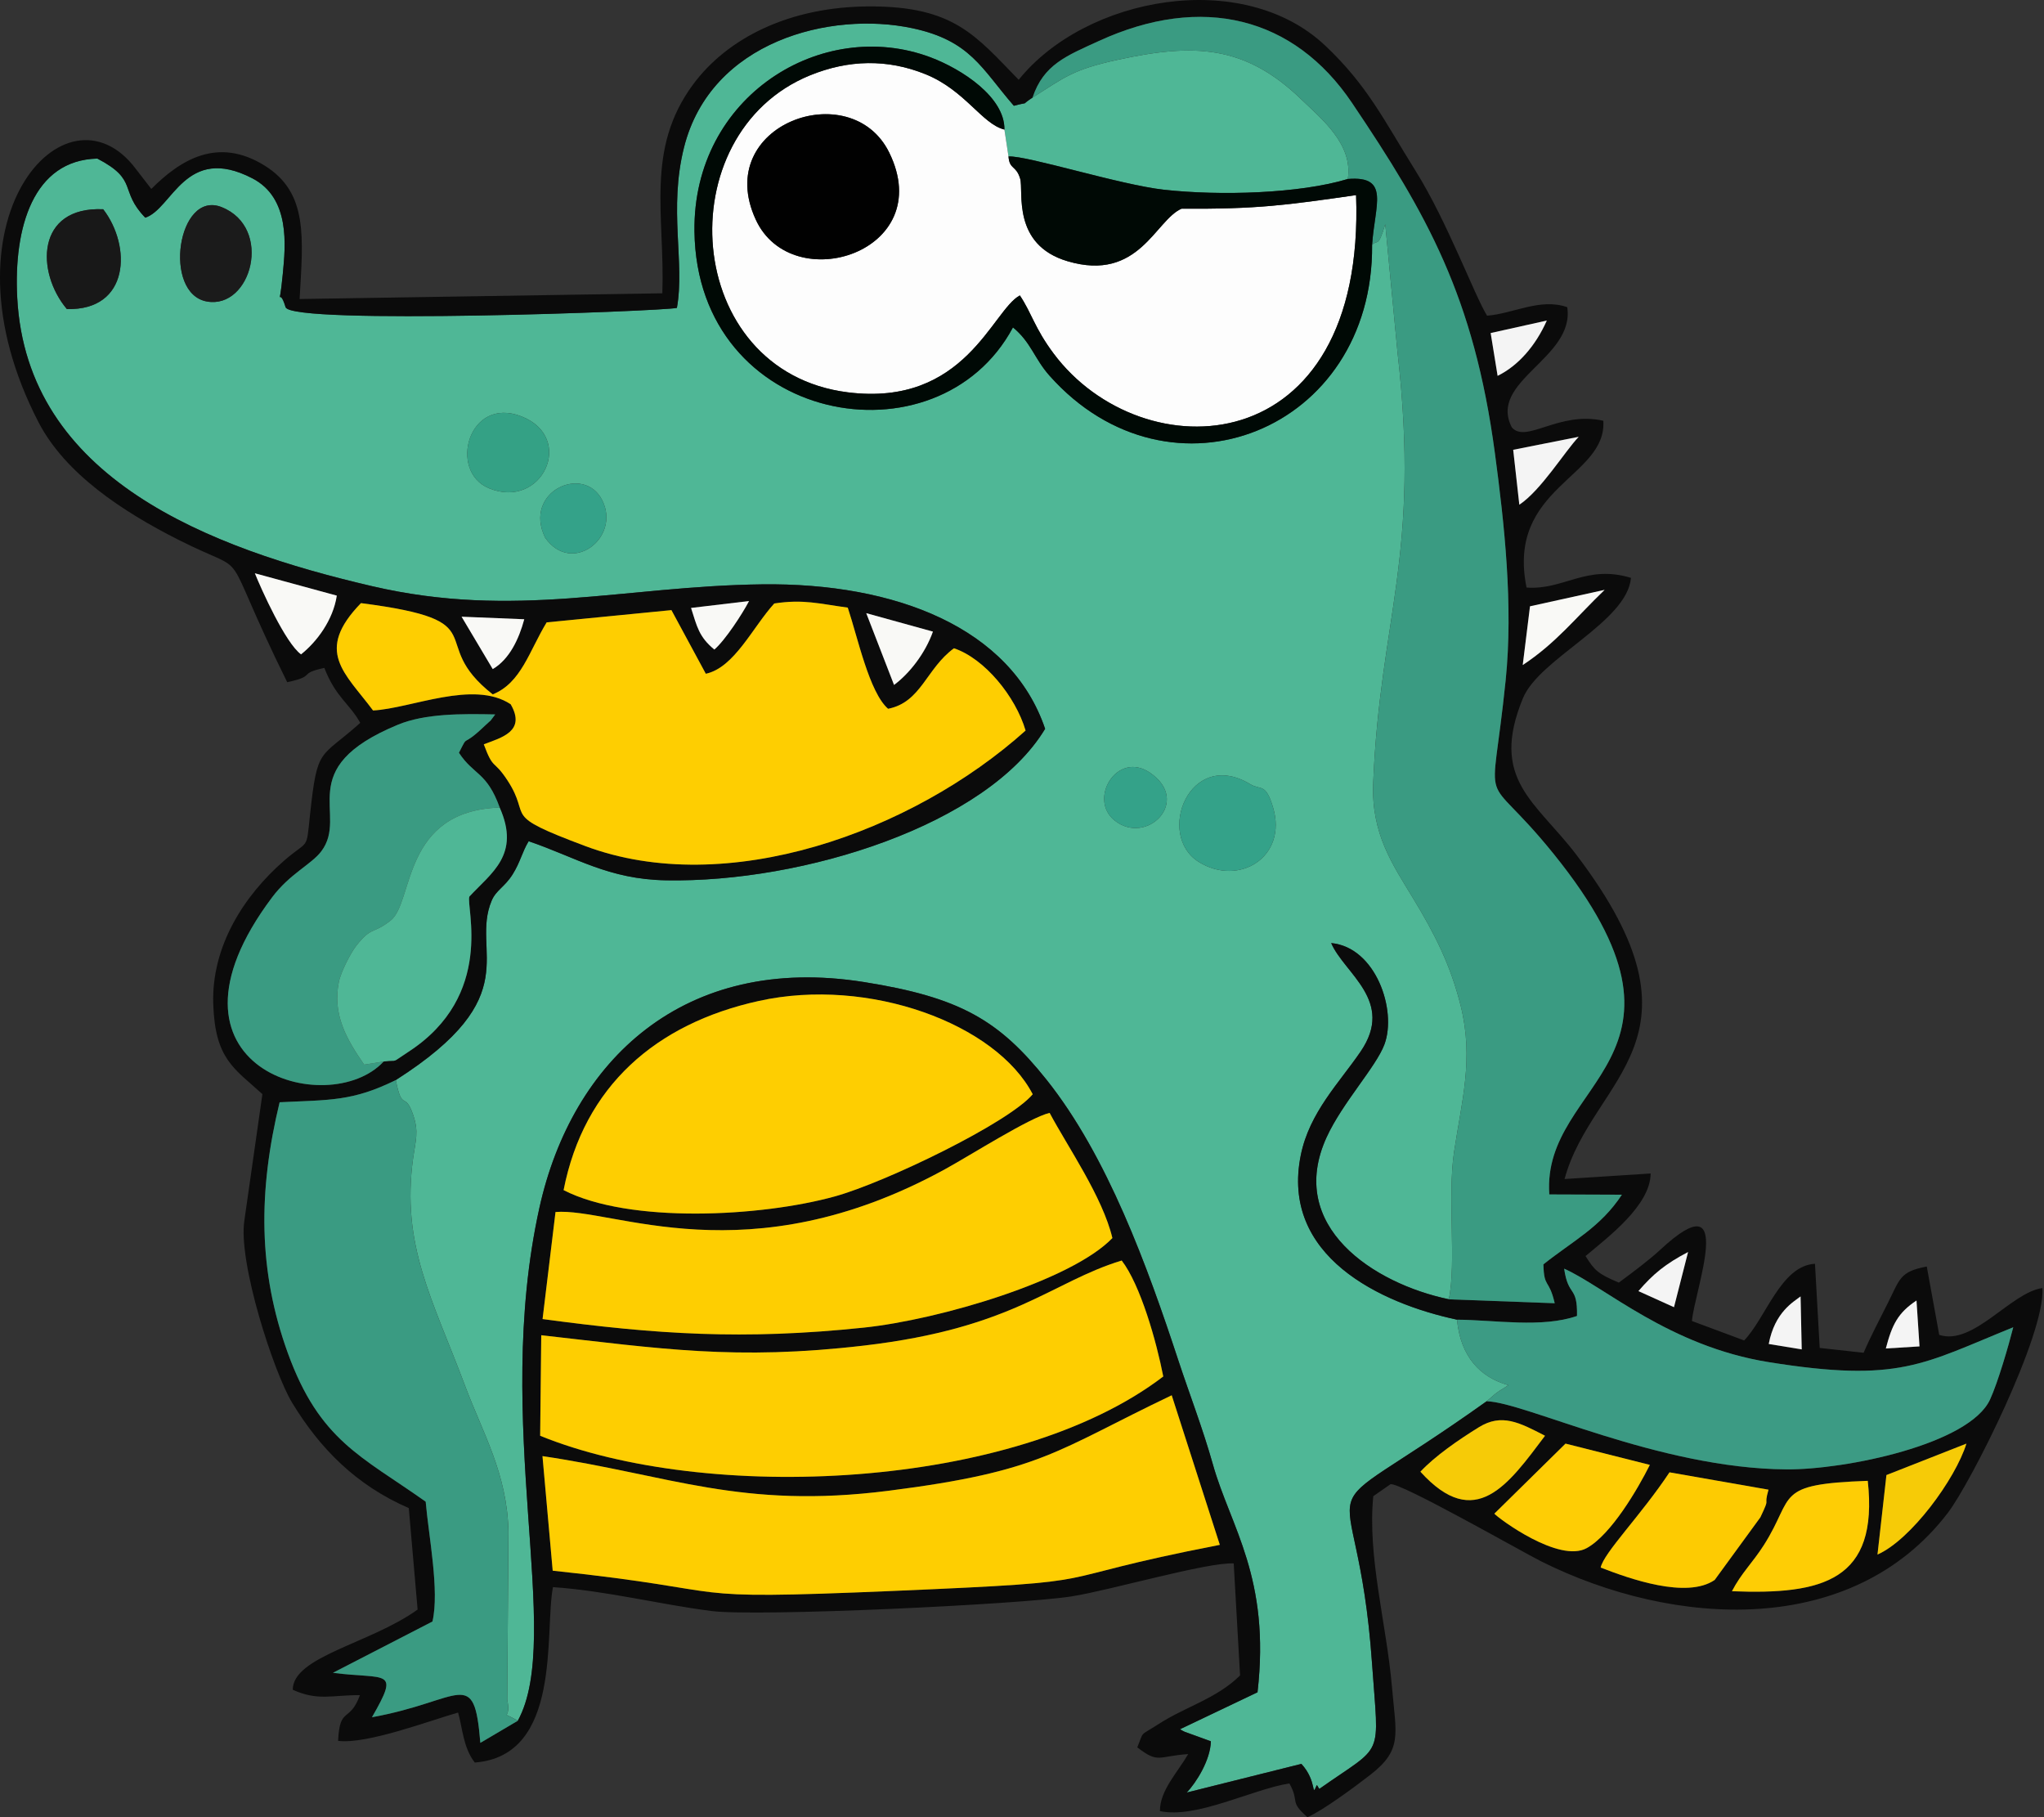 <svg width="45" height="40" viewBox="0 0 45 40" fill="none" xmlns="http://www.w3.org/2000/svg">
<rect x="0" y="0" width="45" height="40" fill="#333333" stroke="none"/>
<path fill-rule="evenodd" clip-rule="evenodd" d="M27.524 17.261C26.19 16.457 25.439 18.38 26.392 18.973C27.276 19.523 28.351 18.864 28.027 17.773C27.864 17.225 27.759 17.403 27.524 17.261ZM25.311 17.005C24.591 16.522 23.952 17.591 24.539 18.06C25.245 18.625 26.243 17.631 25.311 17.005ZM12.002 11.836C12.587 12.672 13.673 11.833 13.258 11.011C12.853 10.209 11.507 10.821 12.002 11.836V11.836ZM11.484 9.167C10.312 8.705 9.864 10.374 10.764 10.747C11.934 11.23 12.677 9.637 11.484 9.167ZM1.472 6.803C2.858 6.84 2.898 5.417 2.272 4.606C0.792 4.541 0.787 5.99 1.472 6.803V6.803ZM4.882 4.56C3.908 4.169 3.574 6.462 4.556 6.637C5.532 6.81 6.02 5.017 4.882 4.56ZM22.732 2.148C23.446 1.697 23.617 1.531 24.608 1.316C26.286 0.95 27.407 0.986 28.654 2.192C29.089 2.612 29.794 3.174 29.673 3.94C28.608 4.263 26.858 4.312 25.629 4.177C24.653 4.069 22.624 3.423 22.203 3.444L22.113 2.852C22.123 2.139 21.179 1.522 20.484 1.261C18.097 0.366 15.249 2.114 15.289 5.094C15.344 9.353 20.65 10.292 22.301 7.207C22.698 7.532 22.773 7.895 23.105 8.268C25.763 11.257 30.243 9.478 30.207 5.389C30.329 5.265 30.339 5.468 30.497 4.934L30.767 7.751C31.281 12.239 30.381 13.589 30.232 17.234C30.186 18.353 30.656 19.024 31.112 19.776C31.582 20.551 31.933 21.234 32.158 22.139C32.45 23.312 32.179 24.238 32.012 25.357C31.864 26.347 32.066 27.799 31.897 28.599C30.249 28.256 28.308 26.998 29.206 25.033C29.553 24.274 30.298 23.48 30.48 22.987C30.758 22.236 30.29 20.85 29.307 20.759C29.597 21.431 30.716 22.031 29.955 23.146C29.485 23.835 28.83 24.484 28.639 25.423C28.185 27.649 30.388 28.688 32.077 29.048C32.154 29.866 32.594 30.323 33.21 30.491L33.007 30.618C32.984 30.635 32.935 30.669 32.91 30.689L32.73 30.844C28.464 33.885 29.871 31.79 30.207 36.624C30.356 38.757 30.489 38.359 29.047 39.377C29.024 39.354 28.996 39.278 28.987 39.299C28.865 39.589 29.005 39.211 28.651 38.826L26.127 39.457C26.336 39.238 26.647 38.746 26.659 38.329L26.081 38.12C26.055 38.108 26.01 38.086 25.979 38.063L27.685 37.25C27.976 34.727 27.088 33.604 26.703 32.236C26.48 31.444 26.185 30.68 25.946 29.955C25.264 27.883 24.382 25.447 23.039 23.765C21.994 22.455 21.136 21.953 19.021 21.617C15.052 20.985 12.594 23.348 11.877 26.582C10.823 31.335 12.419 36.019 11.401 37.876C10.96 37.627 11.269 37.915 11.167 37.412L11.194 33.708C11.165 32.435 10.631 31.55 10.241 30.51C9.519 28.585 8.829 27.413 9.096 25.487C9.15 25.101 9.225 24.916 9.095 24.539C8.91 24 8.858 24.498 8.713 23.774C11.631 21.914 10.35 20.954 10.824 19.825C10.921 19.594 11.113 19.523 11.286 19.246C11.457 18.973 11.495 18.753 11.639 18.517C12.684 18.872 13.389 19.354 14.665 19.377C17.682 19.432 21.735 18.159 23.009 16.042C22.254 13.815 19.713 12.826 16.781 12.862C13.735 12.9 11.341 13.634 8.194 12.903C4.606 12.069 0.59 10.536 0.38 6.553C0.298 5.002 0.734 3.523 2.144 3.49C3.06 3.967 2.611 4.183 3.199 4.791C3.796 4.599 4.08 3.16 5.557 3.925C6.396 4.36 6.286 5.409 6.227 6.025C6.137 6.955 6.124 6.224 6.288 6.761C6.408 7.155 14.573 6.852 14.903 6.777C15.082 5.781 14.716 4.604 15.06 3.24C15.652 0.899 18.286 0.239 20.08 0.619C21.367 0.891 21.61 1.51 22.321 2.328C22.716 2.221 22.425 2.35 22.732 2.147L22.732 2.148Z" fill="#4FB796"/>
<path fill-rule="evenodd" clip-rule="evenodd" d="M12.168 34.574C16.522 35.033 14.615 35.234 19.686 35.019C24.82 34.801 22.68 34.816 26.855 34.006L25.796 30.713C23.229 31.939 22.946 32.385 19.561 32.815C16.313 33.227 14.755 32.47 11.943 32.052L12.168 34.574V34.574ZM41.12 32.596C39.041 32.671 39.527 32.919 38.835 34.007C38.582 34.404 38.338 34.626 38.13 35.027C40.129 35.106 41.362 34.795 41.12 32.596V32.596ZM38.934 32.791L36.755 32.41C36.126 33.358 35.308 34.179 35.24 34.506C35.867 34.749 37.132 35.202 37.75 34.779L38.755 33.4C38.992 32.9 38.814 33.212 38.934 32.792L38.934 32.791ZM36.322 32.246L34.465 31.777L32.899 33.319C32.993 33.425 34.324 34.416 34.935 34.077C35.47 33.779 36.056 32.778 36.322 32.246L36.322 32.246ZM43.292 31.777L41.531 32.47L41.334 34.22C42.069 33.897 43.049 32.56 43.292 31.777ZM34.015 31.605C33.446 31.31 33.059 31.107 32.559 31.416C32.1 31.7 31.588 32.055 31.271 32.396C32.479 33.73 33.206 32.679 34.014 31.605H34.015ZM24.695 27.747C23.141 28.22 22.328 29.233 19.021 29.619C16.187 29.95 14.532 29.685 11.916 29.391L11.892 31.605C15.524 33.088 22.321 32.813 25.61 30.3C25.462 29.534 25.109 28.285 24.695 27.747ZM39.641 28.537C39.488 28.656 39.072 28.88 38.94 29.584L39.666 29.703L39.641 28.537V28.537ZM42.193 28.627C41.788 28.898 41.656 29.153 41.518 29.683L42.26 29.637L42.193 28.627H42.193ZM37.164 27.56C36.669 27.818 36.396 28.043 36.071 28.42L36.853 28.775L37.164 27.56ZM24.49 27.252C24.274 26.346 23.504 25.24 23.108 24.497C22.667 24.601 21.373 25.427 20.805 25.738C16.443 28.129 13.47 26.573 12.23 26.68L11.945 29.036C14.445 29.374 16.374 29.501 19.012 29.225C20.694 29.049 23.596 28.185 24.49 27.253V27.252ZM22.736 24.087C21.933 22.54 19.135 21.498 16.706 22.033C14.44 22.532 12.856 23.909 12.408 26.198C13.855 26.939 16.754 26.786 18.382 26.335C19.495 26.026 22.2 24.72 22.736 24.087V24.087ZM8.447 23.366C8.808 23.319 8.567 23.429 8.99 23.154C10.908 21.909 10.252 19.954 10.334 19.735C10.814 19.215 11.463 18.814 11.001 17.776C10.715 16.986 10.429 17.068 10.104 16.57C10.334 16.118 10.13 16.496 10.671 15.98C10.88 15.78 10.724 15.957 10.902 15.726C10.163 15.71 9.36 15.705 8.761 15.953C6.409 16.925 7.692 17.923 7.073 18.74C6.854 19.029 6.382 19.23 5.989 19.755C3.172 23.512 7.23 24.681 8.446 23.366H8.447ZM19.552 15.602C19.138 15.244 18.882 14.027 18.664 13.376C18.035 13.29 17.683 13.186 17.046 13.284C16.57 13.806 16.167 14.697 15.539 14.831L14.782 13.43L12.035 13.7C11.648 14.336 11.477 15.031 10.848 15.285C9.338 14.099 11.006 13.67 7.946 13.276C6.917 14.338 7.592 14.806 8.213 15.639C9.058 15.595 10.424 14.959 11.243 15.502C11.586 16.098 11.042 16.235 10.651 16.384C10.867 16.967 10.861 16.702 11.173 17.179C11.729 18.029 10.982 17.911 12.887 18.624C15.987 19.785 20.071 18.331 22.579 16.081C22.357 15.329 21.676 14.495 21.002 14.27C20.389 14.719 20.282 15.458 19.552 15.602V15.602ZM19.071 13.497L19.683 15.077C20.012 14.834 20.367 14.39 20.54 13.903L19.071 13.497H19.071ZM10.848 14.728C11.217 14.512 11.426 14.062 11.542 13.631L10.162 13.575L10.848 14.728V14.728ZM15.727 14.298C15.966 14.093 16.345 13.51 16.491 13.23L15.213 13.382C15.345 13.79 15.386 14.018 15.727 14.298V14.298ZM33.524 14.639C34.259 14.154 34.69 13.597 35.327 12.984L33.684 13.346L33.524 14.639H33.524ZM5.611 12.619C5.751 12.969 6.286 14.159 6.627 14.404C6.975 14.126 7.332 13.654 7.414 13.111L5.611 12.619V12.619ZM33.449 11.111C33.93 10.789 34.44 9.949 34.756 9.615L33.314 9.901L33.449 11.111ZM32.971 8.274C33.422 8.052 33.806 7.615 34.054 7.056L32.818 7.331L32.971 8.274V8.274ZM8.712 23.775C7.758 24.245 7.263 24.209 6.156 24.263C5.681 26.229 5.684 27.972 6.333 29.773C7.035 31.717 7.962 32.056 9.371 33.055C9.436 33.805 9.679 35.017 9.521 35.693L7.329 36.822C8.505 36.975 8.816 36.713 8.189 37.8C10.172 37.442 10.437 36.66 10.575 38.364L11.4 37.877C12.419 36.02 10.823 31.336 11.876 26.583C12.594 23.349 15.052 20.986 19.021 21.617C21.135 21.953 21.994 22.456 23.039 23.766C24.381 25.448 25.264 27.884 25.945 29.956C26.184 30.681 26.48 31.444 26.703 32.236C27.087 33.605 27.975 34.728 27.685 37.251L25.979 38.064C26.01 38.087 26.055 38.108 26.08 38.12L26.658 38.33C26.647 38.747 26.335 39.238 26.127 39.458L28.651 38.827C29.005 39.212 28.864 39.59 28.987 39.3C28.996 39.279 29.023 39.355 29.047 39.377C30.489 38.36 30.355 38.758 30.207 36.625C29.871 31.79 28.463 33.886 32.73 30.845C33.567 30.861 36.509 32.325 39.331 32.345C40.625 32.354 43.358 31.795 43.812 30.805C43.987 30.426 44.221 29.616 44.323 29.216C42.33 30.022 41.82 30.445 38.942 29.984C36.75 29.634 35.331 28.326 34.436 27.926C34.526 28.561 34.731 28.285 34.719 28.967C33.943 29.236 32.914 29.055 32.077 29.049C30.388 28.689 28.184 27.65 28.638 25.424C28.83 24.484 29.485 23.836 29.955 23.147C30.716 22.032 29.596 21.432 29.307 20.759C30.29 20.851 30.758 22.236 30.48 22.988C30.298 23.481 29.553 24.275 29.206 25.034C28.308 26.998 30.249 28.257 31.897 28.6L34.228 28.687C34.1 28.134 33.992 28.368 33.979 27.831C34.635 27.309 35.235 27.015 35.707 26.297L34.109 26.292C33.929 23.771 37.846 23.306 34.205 18.797C32.573 16.776 32.826 18.115 33.148 14.975C33.317 13.323 33.119 11.53 32.91 9.972C32.448 6.527 31.415 4.716 29.766 2.266C28.491 0.373 26.465 -0.141 24.19 0.903C23.482 1.227 22.975 1.417 22.732 2.148C22.424 2.351 22.716 2.222 22.321 2.329C21.609 1.511 21.367 0.892 20.08 0.62C18.286 0.24 15.651 0.9 15.06 3.241C14.715 4.605 15.082 5.782 14.902 6.778C14.573 6.853 6.407 7.156 6.287 6.762C6.124 6.224 6.137 6.956 6.226 6.026C6.285 5.41 6.395 4.361 5.556 3.926C4.08 3.161 3.795 4.6 3.198 4.792C2.611 4.184 3.06 3.968 2.143 3.491C0.734 3.524 0.298 5.003 0.379 6.554C0.589 10.537 4.606 12.07 8.194 12.904C11.341 13.635 13.734 12.901 16.781 12.863C19.713 12.827 22.254 13.816 23.009 16.043C21.734 18.16 17.682 19.433 14.664 19.378C13.388 19.355 12.684 18.873 11.639 18.517C11.494 18.755 11.457 18.974 11.286 19.247C11.112 19.524 10.92 19.595 10.824 19.826C10.35 20.956 11.63 21.915 8.713 23.775H8.712ZM32.739 6.949C33.318 6.905 33.909 6.553 34.504 6.762C34.675 7.887 32.754 8.384 33.284 9.408C33.599 9.771 34.324 9.039 35.298 9.262C35.381 10.513 33.158 10.719 33.608 12.933C34.424 12.995 34.922 12.42 35.907 12.72C35.822 13.694 33.892 14.489 33.529 15.368C32.787 17.164 33.814 17.642 34.71 18.822C37.799 22.892 35.052 23.705 34.445 25.953L36.34 25.831C36.335 26.53 35.414 27.223 34.907 27.648C35.102 27.962 35.176 28.038 35.64 28.233C35.971 27.986 36.299 27.744 36.555 27.507C38.248 25.937 37.303 28.417 37.249 29.078L38.399 29.506C38.883 29.002 39.206 27.862 39.958 27.818L40.062 29.671L41.029 29.777C41.179 29.425 41.387 29.032 41.559 28.689C41.829 28.154 41.819 27.992 42.419 27.879L42.693 29.383C43.44 29.632 44.275 28.445 44.965 28.353C45.033 29.372 43.392 32.636 42.881 33.304C40.775 36.053 36.857 35.829 33.932 34.37C33.517 34.162 30.805 32.613 30.611 32.672L30.234 32.934C30.101 34.267 30.526 35.745 30.646 37.142C30.735 38.182 30.882 38.513 30.173 39.064C29.846 39.318 29.119 39.858 28.783 40C28.369 39.631 28.624 39.687 28.387 39.257C27.576 39.383 26.336 40.04 25.537 39.866C25.533 39.414 25.921 39.022 26.159 38.611C25.485 38.657 25.51 38.826 25.038 38.463C25.194 38.085 25.067 38.234 25.504 37.952C26.102 37.565 26.778 37.395 27.301 36.88L27.161 34.414C26.578 34.384 24.446 35.005 23.597 35.139C22.457 35.319 16.674 35.591 15.664 35.462C14.488 35.311 13.367 35.019 12.174 34.936C11.982 35.922 12.384 38.652 10.452 38.797C10.196 38.466 10.184 38.04 10.085 37.697C9.477 37.868 8.085 38.399 7.444 38.32C7.477 37.551 7.699 37.931 7.924 37.314C7.314 37.309 7.004 37.448 6.445 37.195C6.448 36.461 8.151 36.18 9.194 35.43L9 33.196C7.833 32.691 7.039 31.876 6.432 30.878C6.032 30.221 5.234 27.779 5.381 26.858L5.777 24.084C5.157 23.518 4.736 23.319 4.695 22.105C4.652 20.823 5.379 19.712 6.242 18.956C6.806 18.462 6.738 18.755 6.826 17.928C6.988 16.416 7.04 16.711 7.931 15.912C7.702 15.493 7.389 15.348 7.141 14.702C6.535 14.833 6.985 14.875 6.323 15.017C4.74 11.808 5.643 12.749 3.934 11.885C2.689 11.256 1.434 10.425 0.848 9.294C-1.438 4.879 1.453 1.659 2.995 3.724L3.331 4.159C3.961 3.528 4.79 2.995 5.834 3.65C6.789 4.249 6.672 5.23 6.596 6.582L14.582 6.456C14.641 4.746 14.201 3.291 15.258 1.86C16.004 0.85 17.366 0.142 19.156 0.141C21.012 0.14 21.482 0.79 22.427 1.756C23.904 -0.077 27.364 -0.712 29.18 1.008C30.109 1.887 30.461 2.634 31.167 3.764C31.868 4.888 32.458 6.496 32.739 6.949L32.739 6.949Z" fill="#0B0B0B"/>
<path fill-rule="evenodd" clip-rule="evenodd" d="M31.897 28.6C32.066 27.8 31.864 26.348 32.012 25.357C32.179 24.238 32.45 23.312 32.158 22.14C31.933 21.235 31.582 20.552 31.112 19.777C30.656 19.025 30.186 18.354 30.232 17.234C30.382 13.589 31.281 12.24 30.767 7.751L30.497 4.935C30.339 5.469 30.329 5.265 30.208 5.389C30.264 4.516 30.614 3.862 29.673 3.94C29.794 3.174 29.088 2.612 28.654 2.192C27.407 0.987 26.285 0.951 24.607 1.316C23.617 1.532 23.445 1.697 22.732 2.149C22.975 1.417 23.483 1.228 24.19 0.903C26.465 -0.141 28.491 0.373 29.766 2.266C31.416 4.716 32.449 6.527 32.911 9.973C33.12 11.53 33.317 13.323 33.148 14.975C32.826 18.115 32.574 16.776 34.206 18.798C37.846 23.307 33.929 23.771 34.109 26.292L35.707 26.298C35.235 27.015 34.636 27.309 33.979 27.831C33.992 28.368 34.1 28.135 34.228 28.687L31.897 28.601V28.6Z" fill="#3A9B82"/>
<path fill-rule="evenodd" clip-rule="evenodd" d="M16.638 4.833C17.436 6.567 20.652 5.545 19.576 3.357C18.735 1.647 15.673 2.738 16.638 4.833ZM22.113 2.852L22.203 3.444C22.226 3.741 22.37 3.631 22.46 3.934C22.54 4.201 22.265 5.386 23.506 5.751C25.075 6.213 25.434 4.842 26.014 4.593C27.684 4.607 28.334 4.513 29.855 4.295C30.071 10.228 25.142 10.387 23.196 7.782C22.776 7.219 22.72 6.905 22.453 6.503C21.843 6.826 21.252 8.961 18.665 8.636C15.012 8.177 14.684 2.941 17.834 1.658C18.681 1.313 19.533 1.293 20.376 1.634C21.248 1.986 21.62 2.731 22.113 2.852V2.852Z" fill="#FDFDFD"/>
<path fill-rule="evenodd" clip-rule="evenodd" d="M19.552 15.602C20.282 15.458 20.389 14.719 21.002 14.27C21.676 14.495 22.357 15.329 22.579 16.081C20.071 18.331 15.987 19.785 12.887 18.624C10.982 17.911 11.729 18.029 11.173 17.179C10.861 16.702 10.867 16.967 10.651 16.384C11.042 16.235 11.587 16.098 11.243 15.502C10.423 14.959 9.058 15.594 8.213 15.639C7.592 14.806 6.917 14.338 7.947 13.276C11.005 13.67 9.337 14.099 10.848 15.285C11.476 15.031 11.648 14.335 12.035 13.7L14.782 13.43L15.539 14.831C16.167 14.697 16.57 13.806 17.046 13.284C17.683 13.185 18.036 13.29 18.664 13.375C18.882 14.027 19.138 15.243 19.552 15.602V15.602Z" fill="#FECE01"/>
<path fill-rule="evenodd" clip-rule="evenodd" d="M11.401 37.877L10.575 38.364C10.437 36.66 10.173 37.442 8.189 37.8C8.816 36.713 8.505 36.975 7.33 36.822L9.521 35.693C9.679 35.017 9.436 33.805 9.372 33.055C7.963 32.055 7.035 31.717 6.333 29.773C5.684 27.972 5.681 26.229 6.156 24.263C7.263 24.209 7.759 24.245 8.713 23.775C8.858 24.498 8.91 24.001 9.095 24.54C9.225 24.917 9.15 25.102 9.096 25.488C8.828 27.415 9.519 28.586 10.241 30.511C10.631 31.551 11.165 32.436 11.193 33.708L11.167 37.413C11.268 37.916 10.96 37.628 11.4 37.877L11.401 37.877Z" fill="#3A9B82"/>
<path fill-rule="evenodd" clip-rule="evenodd" d="M24.695 27.747C25.109 28.285 25.462 29.534 25.61 30.299C22.321 32.812 15.524 33.088 11.892 31.604L11.916 29.391C14.532 29.685 16.187 29.95 19.021 29.619C22.328 29.232 23.141 28.22 24.695 27.747V27.747Z" fill="#FECE01"/>
<path fill-rule="evenodd" clip-rule="evenodd" d="M11.943 32.052C14.755 32.47 16.313 33.227 19.561 32.815C22.946 32.385 23.229 31.939 25.796 30.713L26.855 34.005C22.68 34.816 24.819 34.801 19.686 35.019C14.616 35.234 16.522 35.033 12.168 34.574L11.943 32.052V32.052Z" fill="#FECE01"/>
<path fill-rule="evenodd" clip-rule="evenodd" d="M22.736 24.087C22.2 24.721 19.495 26.026 18.382 26.335C16.754 26.786 13.855 26.939 12.408 26.197C12.856 23.909 14.44 22.532 16.706 22.033C19.135 21.497 21.933 22.54 22.736 24.087V24.087Z" fill="#FECE01"/>
<path fill-rule="evenodd" clip-rule="evenodd" d="M24.49 27.252C23.596 28.184 20.694 29.048 19.013 29.224C16.374 29.5 14.445 29.373 11.945 29.035L12.23 26.679C13.47 26.573 16.443 28.129 20.805 25.737C21.373 25.426 22.667 24.601 23.108 24.497C23.504 25.24 24.274 26.345 24.49 27.252V27.252Z" fill="#FECE01"/>
<path fill-rule="evenodd" clip-rule="evenodd" d="M32.73 30.845L32.91 30.689C32.935 30.67 32.983 30.636 33.007 30.619L33.21 30.491C32.594 30.324 32.154 29.867 32.077 29.049C32.915 29.055 33.943 29.236 34.719 28.967C34.732 28.286 34.526 28.561 34.436 27.926C35.331 28.326 36.75 29.633 38.943 29.984C41.82 30.445 42.33 30.022 44.323 29.216C44.222 29.616 43.987 30.426 43.813 30.805C43.358 31.795 40.625 32.353 39.331 32.344C36.509 32.325 33.567 30.861 32.73 30.845V30.845Z" fill="#3C9B84"/>
<path fill-rule="evenodd" clip-rule="evenodd" d="M11.002 17.776C8.84 17.848 9.115 19.861 8.599 20.263C8.196 20.577 8.187 20.383 7.843 20.819C7.73 20.962 7.507 21.383 7.46 21.616C7.317 22.332 7.627 22.872 8.017 23.435L8.447 23.366C7.23 24.68 3.172 23.511 5.989 19.754C6.382 19.23 6.854 19.029 7.073 18.74C7.693 17.923 6.409 16.924 8.761 15.952C9.361 15.705 10.163 15.71 10.903 15.726C10.725 15.957 10.88 15.78 10.671 15.979C10.13 16.496 10.334 16.117 10.104 16.57C10.43 17.068 10.716 16.986 11.002 17.776V17.776Z" fill="#3A9B82"/>
<path fill-rule="evenodd" clip-rule="evenodd" d="M22.113 2.852C21.62 2.731 21.247 1.986 20.376 1.634C19.533 1.293 18.681 1.314 17.834 1.658C14.684 2.941 15.012 8.177 18.665 8.636C21.252 8.961 21.843 6.826 22.453 6.503C22.72 6.905 22.776 7.219 23.196 7.782C25.142 10.387 30.071 10.228 29.855 4.295C28.334 4.513 27.684 4.607 26.014 4.593C25.434 4.843 25.075 6.214 23.506 5.751C22.265 5.386 22.54 4.201 22.46 3.934C22.369 3.631 22.226 3.741 22.203 3.444C22.624 3.424 24.653 4.069 25.629 4.177C26.858 4.313 28.608 4.263 29.673 3.94C30.614 3.862 30.264 4.516 30.208 5.389C30.243 9.478 25.763 11.258 23.105 8.269C22.773 7.896 22.699 7.533 22.301 7.207C20.65 10.292 15.345 9.354 15.289 5.095C15.25 2.115 18.097 0.366 20.484 1.261C21.18 1.522 22.124 2.14 22.113 2.852H22.113Z" fill="#000905"/>
<path fill-rule="evenodd" clip-rule="evenodd" d="M8.447 23.366L8.017 23.435C7.627 22.871 7.317 22.332 7.46 21.616C7.507 21.383 7.73 20.962 7.843 20.819C8.187 20.383 8.196 20.577 8.599 20.263C9.115 19.86 8.84 17.848 11.001 17.776C11.464 18.814 10.815 19.215 10.334 19.735C10.252 19.954 10.907 21.909 8.99 23.154C8.567 23.429 8.808 23.318 8.447 23.366L8.447 23.366Z" fill="#4FB796"/>
<path fill-rule="evenodd" clip-rule="evenodd" d="M16.638 4.833C15.674 2.738 18.735 1.647 19.576 3.357C20.652 5.545 17.436 6.567 16.638 4.833Z" fill="#010101"/>
<path fill-rule="evenodd" clip-rule="evenodd" d="M38.935 32.791C38.815 33.212 38.993 32.9 38.756 33.399L37.75 34.778C37.132 35.202 35.867 34.749 35.24 34.505C35.308 34.179 36.126 33.357 36.755 32.409L38.935 32.791L38.935 32.791Z" fill="#FDCB02"/>
<path fill-rule="evenodd" clip-rule="evenodd" d="M36.322 32.246C36.056 32.778 35.471 33.779 34.935 34.076C34.324 34.416 32.993 33.425 32.899 33.319L34.466 31.777L36.322 32.245L36.322 32.246Z" fill="#FECD05"/>
<path fill-rule="evenodd" clip-rule="evenodd" d="M38.13 35.026C38.337 34.625 38.582 34.404 38.835 34.007C39.526 32.919 39.041 32.671 41.12 32.596C41.362 34.795 40.129 35.106 38.13 35.026V35.026Z" fill="#FECD05"/>
<path fill-rule="evenodd" clip-rule="evenodd" d="M27.524 17.261C27.759 17.403 27.865 17.225 28.027 17.773C28.351 18.864 27.276 19.523 26.392 18.973C25.439 18.38 26.19 16.457 27.524 17.261Z" fill="#34A289"/>
<path fill-rule="evenodd" clip-rule="evenodd" d="M1.472 6.803C0.787 5.99 0.792 4.541 2.272 4.606C2.898 5.417 2.858 6.84 1.472 6.803Z" fill="#181818"/>
<path fill-rule="evenodd" clip-rule="evenodd" d="M34.015 31.604C33.206 32.678 32.479 33.73 31.271 32.395C31.589 32.055 32.1 31.699 32.559 31.416C33.059 31.107 33.446 31.309 34.015 31.604H34.015Z" fill="#F6CB07"/>
<path fill-rule="evenodd" clip-rule="evenodd" d="M4.882 4.56C6.02 5.018 5.532 6.81 4.556 6.637C3.574 6.463 3.908 4.169 4.882 4.56V4.56Z" fill="#1B1B1B"/>
<path fill-rule="evenodd" clip-rule="evenodd" d="M11.483 9.167C12.677 9.637 11.934 11.23 10.764 10.747C9.863 10.374 10.311 8.705 11.483 9.167Z" fill="#34A185"/>
<path fill-rule="evenodd" clip-rule="evenodd" d="M43.292 31.777C43.049 32.56 42.069 33.896 41.334 34.219L41.531 32.469L43.292 31.777Z" fill="#F6CB07"/>
<path fill-rule="evenodd" clip-rule="evenodd" d="M12.002 11.836C11.507 10.821 12.853 10.209 13.258 11.011C13.673 11.833 12.586 12.672 12.002 11.836V11.836Z" fill="#34A289"/>
<path fill-rule="evenodd" clip-rule="evenodd" d="M7.415 13.111C7.332 13.654 6.975 14.126 6.628 14.404C6.286 14.158 5.751 12.968 5.611 12.619L7.415 13.111V13.111Z" fill="#F9F9F6"/>
<path fill-rule="evenodd" clip-rule="evenodd" d="M25.311 17.005C26.243 17.631 25.245 18.625 24.538 18.06C23.952 17.591 24.591 16.522 25.311 17.005Z" fill="#34A289"/>
<path fill-rule="evenodd" clip-rule="evenodd" d="M20.539 13.903C20.367 14.39 20.012 14.834 19.683 15.077L19.071 13.497L20.539 13.903H20.539Z" fill="#F9F9F6"/>
<path fill-rule="evenodd" clip-rule="evenodd" d="M33.524 14.639L33.684 13.346L35.327 12.984C34.69 13.597 34.259 14.154 33.524 14.639H33.524Z" fill="#F9F9F6"/>
<path fill-rule="evenodd" clip-rule="evenodd" d="M33.449 11.11L33.314 9.901L34.756 9.615C34.44 9.949 33.93 10.789 33.449 11.11Z" fill="#F4F4F4"/>
<path fill-rule="evenodd" clip-rule="evenodd" d="M10.848 14.728L10.162 13.575L11.542 13.631C11.426 14.062 11.217 14.512 10.848 14.728V14.728Z" fill="#F9F9F6"/>
<path fill-rule="evenodd" clip-rule="evenodd" d="M32.971 8.273L32.818 7.331L34.054 7.056C33.806 7.615 33.422 8.052 32.971 8.273V8.273Z" fill="#F4F4F4"/>
<path fill-rule="evenodd" clip-rule="evenodd" d="M15.727 14.298C15.386 14.018 15.345 13.79 15.214 13.382L16.491 13.23C16.345 13.51 15.966 14.093 15.727 14.298V14.298Z" fill="#F9F9F6"/>
<path fill-rule="evenodd" clip-rule="evenodd" d="M36.854 28.774L36.071 28.42C36.396 28.042 36.669 27.818 37.164 27.56L36.854 28.774Z" fill="#F4F4F4"/>
<path fill-rule="evenodd" clip-rule="evenodd" d="M39.666 29.703L38.94 29.584C39.072 28.88 39.488 28.656 39.641 28.537L39.666 29.703V29.703Z" fill="#F4F4F4"/>
<path fill-rule="evenodd" clip-rule="evenodd" d="M42.259 29.637L41.518 29.683C41.656 29.153 41.787 28.897 42.193 28.627L42.259 29.637H42.259Z" fill="#F4F4F4"/>
</svg>
